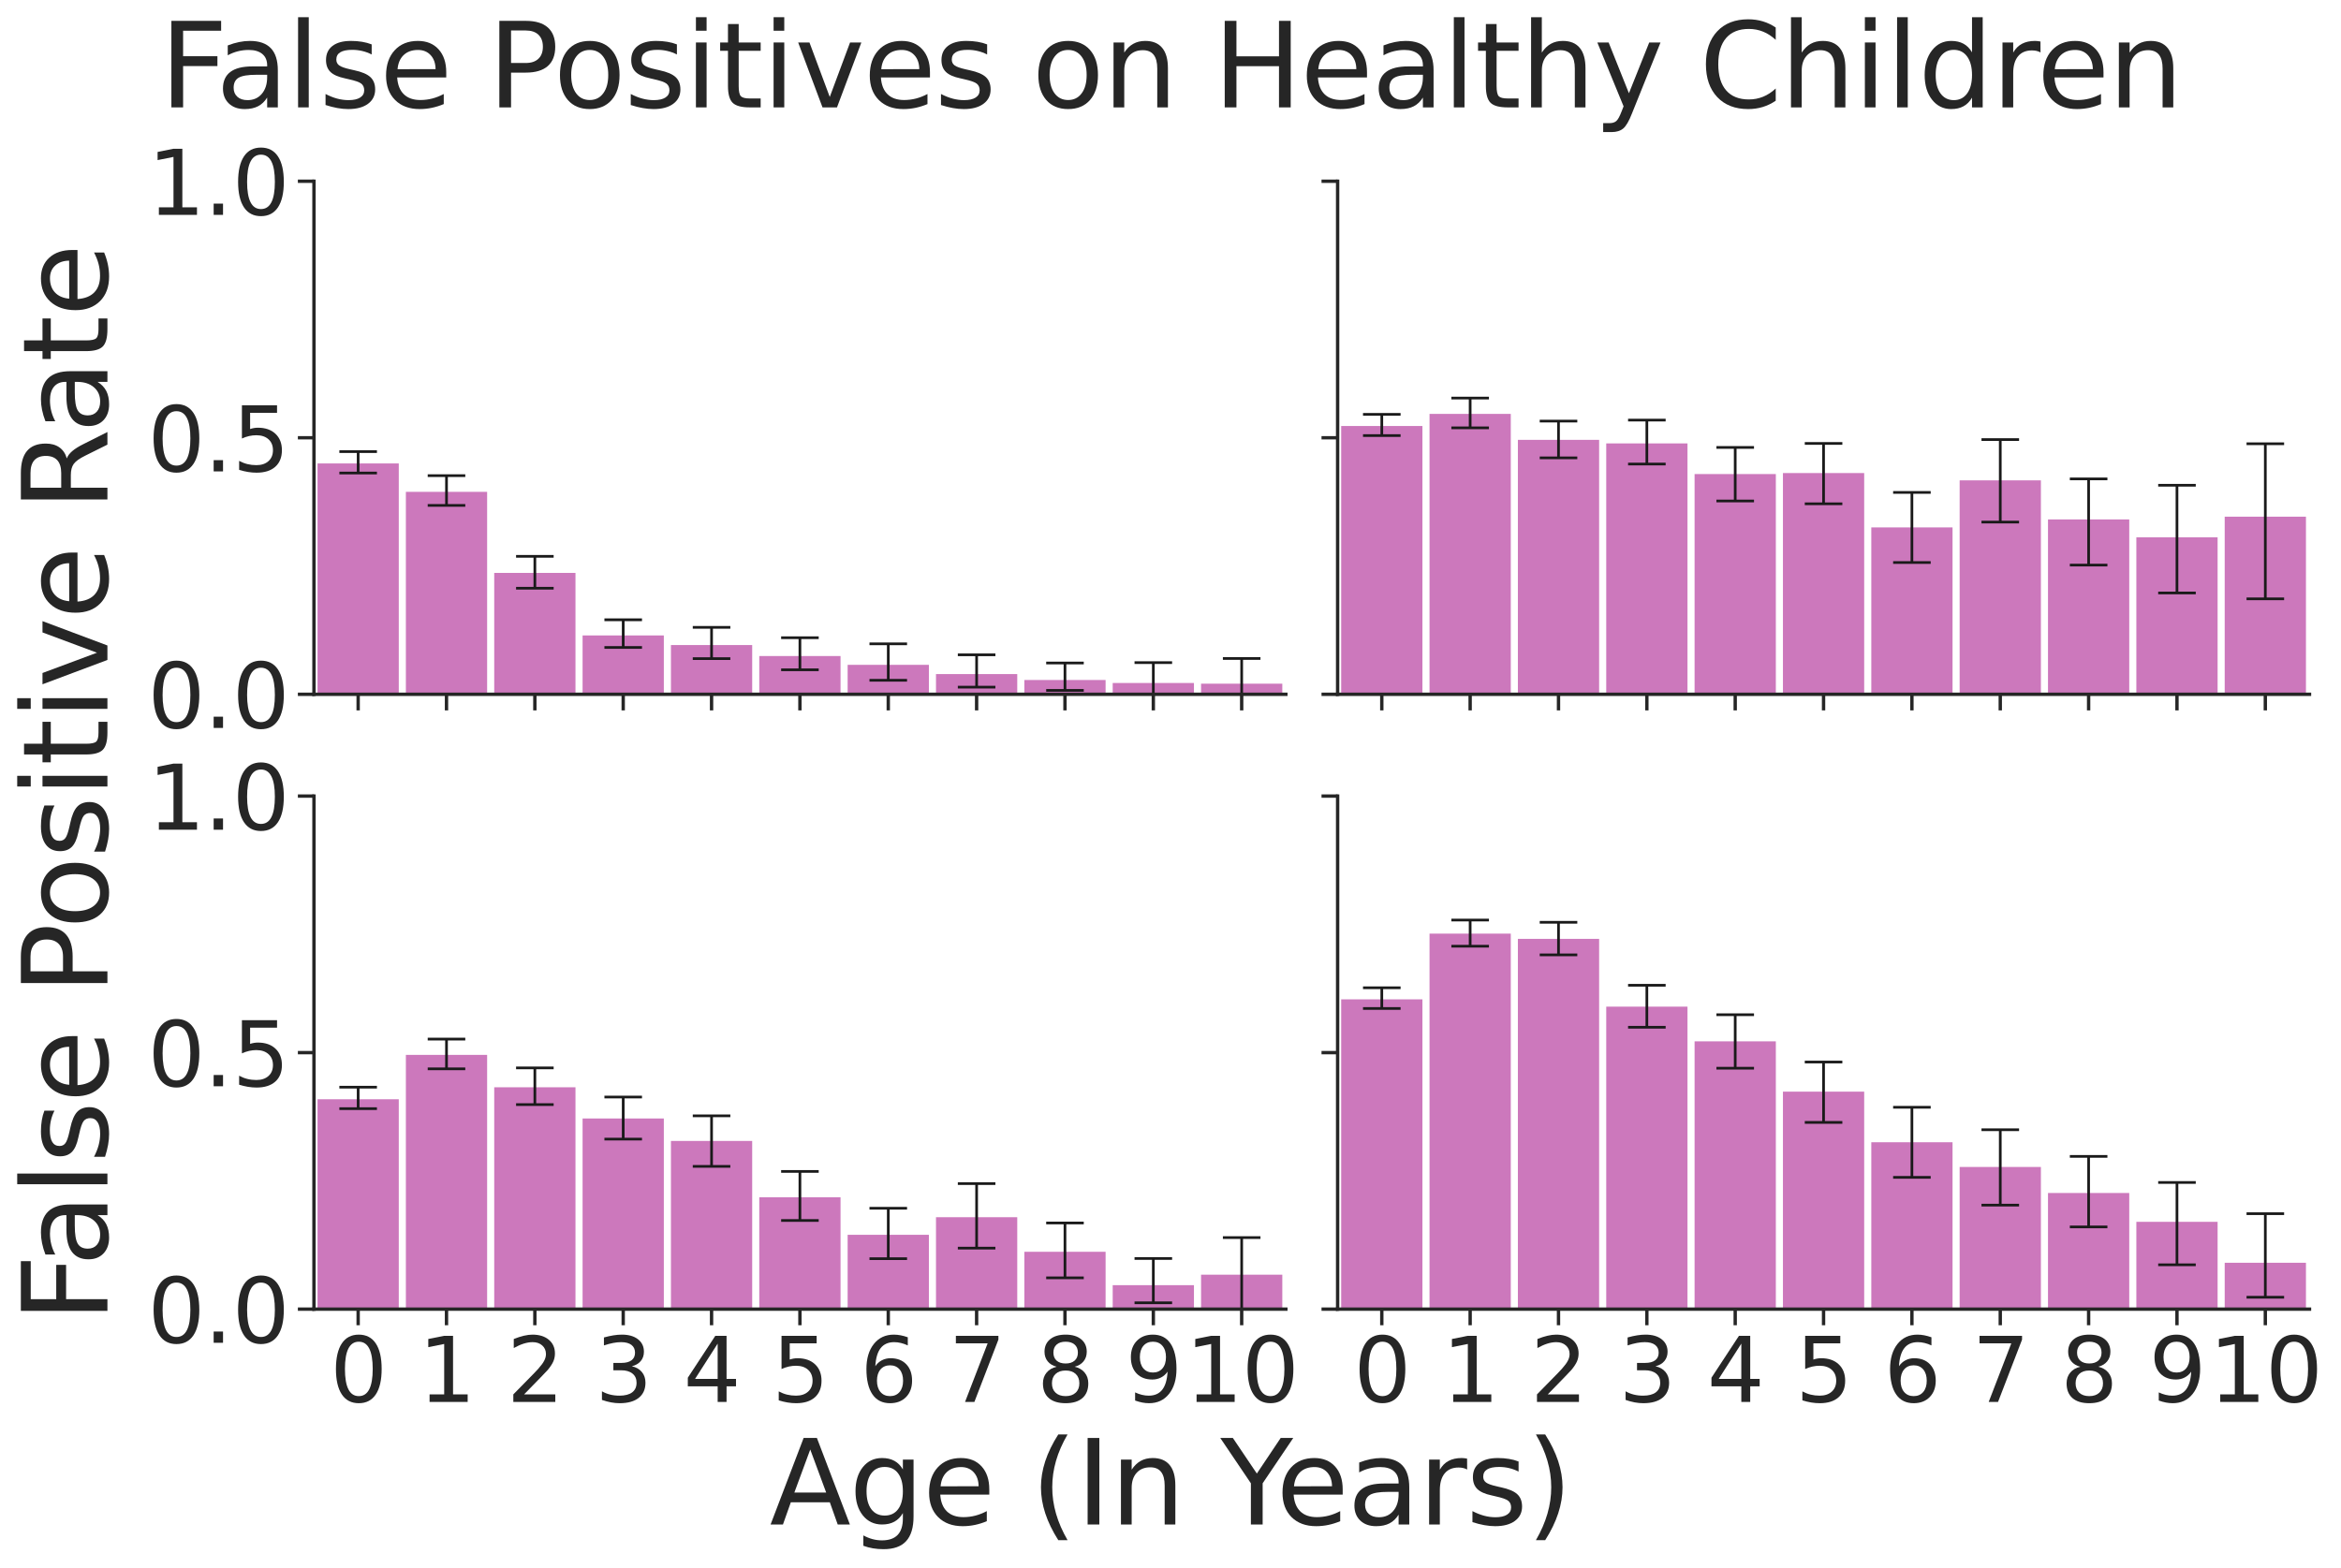 <?xml version="1.0" encoding="utf-8" standalone="no"?>
<!DOCTYPE svg PUBLIC "-//W3C//DTD SVG 1.1//EN"
  "http://www.w3.org/Graphics/SVG/1.1/DTD/svg11.dtd">
<svg xmlns:xlink="http://www.w3.org/1999/xlink" width="872.285pt" height="584.4pt" viewBox="0 0 872.285 584.4" xmlns="http://www.w3.org/2000/svg" version="1.1">
 <defs>
  <style type="text/css">*{stroke-linejoin: round; stroke-linecap: butt}</style>
 </defs>
 <g id="figure_1">
  <g id="patch_1">
   <path d="M 0 584.4 
L 872.285 584.4 
L 872.285 0 
L 0 0 
z
" style="fill: #ffffff"/>
  </g>
  <g id="axes_1">
   <g id="patch_2">
    <path d="M 116.99 258.78 
L 479.125 258.78 
L 479.125 67.547 
L 116.99 67.547 
z
" style="fill: #ffffff"/>
   </g>
   <g id="matplotlib.axis_1">
    <g id="xtick_1">
     <g id="line2d_1">
      <defs>
       <path id="m241baf5678" d="M 0 0 
L 0 6 
" style="stroke: #262626; stroke-width: 1.25"/>
      </defs>
      <g>
       <use xlink:href="#m241baf5678" x="133.451" y="258.78" style="fill: #262626; stroke: #262626; stroke-width: 1.25"/>
      </g>
     </g>
    </g>
    <g id="xtick_2">
     <g id="line2d_2">
      <g>
       <use xlink:href="#m241baf5678" x="166.372" y="258.78" style="fill: #262626; stroke: #262626; stroke-width: 1.25"/>
      </g>
     </g>
    </g>
    <g id="xtick_3">
     <g id="line2d_3">
      <g>
       <use xlink:href="#m241baf5678" x="199.294" y="258.78" style="fill: #262626; stroke: #262626; stroke-width: 1.25"/>
      </g>
     </g>
    </g>
    <g id="xtick_4">
     <g id="line2d_4">
      <g>
       <use xlink:href="#m241baf5678" x="232.215" y="258.78" style="fill: #262626; stroke: #262626; stroke-width: 1.25"/>
      </g>
     </g>
    </g>
    <g id="xtick_5">
     <g id="line2d_5">
      <g>
       <use xlink:href="#m241baf5678" x="265.136" y="258.78" style="fill: #262626; stroke: #262626; stroke-width: 1.25"/>
      </g>
     </g>
    </g>
    <g id="xtick_6">
     <g id="line2d_6">
      <g>
       <use xlink:href="#m241baf5678" x="298.058" y="258.78" style="fill: #262626; stroke: #262626; stroke-width: 1.25"/>
      </g>
     </g>
    </g>
    <g id="xtick_7">
     <g id="line2d_7">
      <g>
       <use xlink:href="#m241baf5678" x="330.979" y="258.78" style="fill: #262626; stroke: #262626; stroke-width: 1.25"/>
      </g>
     </g>
    </g>
    <g id="xtick_8">
     <g id="line2d_8">
      <g>
       <use xlink:href="#m241baf5678" x="363.9" y="258.78" style="fill: #262626; stroke: #262626; stroke-width: 1.25"/>
      </g>
     </g>
    </g>
    <g id="xtick_9">
     <g id="line2d_9">
      <g>
       <use xlink:href="#m241baf5678" x="396.822" y="258.78" style="fill: #262626; stroke: #262626; stroke-width: 1.25"/>
      </g>
     </g>
    </g>
    <g id="xtick_10">
     <g id="line2d_10">
      <g>
       <use xlink:href="#m241baf5678" x="429.743" y="258.78" style="fill: #262626; stroke: #262626; stroke-width: 1.25"/>
      </g>
     </g>
    </g>
    <g id="xtick_11">
     <g id="line2d_11">
      <g>
       <use xlink:href="#m241baf5678" x="462.664" y="258.78" style="fill: #262626; stroke: #262626; stroke-width: 1.25"/>
      </g>
     </g>
    </g>
   </g>
   <g id="matplotlib.axis_2">
    <g id="ytick_1">
     <g id="line2d_12">
      <defs>
       <path id="m78e33694c5" d="M 0 0 
L -6 0 
" style="stroke: #262626; stroke-width: 1.25"/>
      </defs>
      <g>
       <use xlink:href="#m78e33694c5" x="116.99" y="258.78" style="fill: #262626; stroke: #262626; stroke-width: 1.25"/>
      </g>
     </g>
     <g id="text_1">
      <!-- 0.0 -->
      <g style="fill: #262626" transform="translate(55.01 271.318) scale(0.33 -0.33)">
       <defs>
        <path id="DejaVuSans-30" d="M 2034 4250 
Q 1547 4250 1301 3770 
Q 1056 3291 1056 2328 
Q 1056 1369 1301 889 
Q 1547 409 2034 409 
Q 2525 409 2770 889 
Q 3016 1369 3016 2328 
Q 3016 3291 2770 3770 
Q 2525 4250 2034 4250 
z
M 2034 4750 
Q 2819 4750 3233 4129 
Q 3647 3509 3647 2328 
Q 3647 1150 3233 529 
Q 2819 -91 2034 -91 
Q 1250 -91 836 529 
Q 422 1150 422 2328 
Q 422 3509 836 4129 
Q 1250 4750 2034 4750 
z
" transform="scale(0.016)"/>
        <path id="DejaVuSans-2e" d="M 684 794 
L 1344 794 
L 1344 0 
L 684 0 
L 684 794 
z
" transform="scale(0.016)"/>
       </defs>
       <use xlink:href="#DejaVuSans-30"/>
       <use xlink:href="#DejaVuSans-2e" x="63.623"/>
       <use xlink:href="#DejaVuSans-30" x="95.41"/>
      </g>
     </g>
    </g>
    <g id="ytick_2">
     <g id="line2d_13">
      <g>
       <use xlink:href="#m78e33694c5" x="116.99" y="163.164" style="fill: #262626; stroke: #262626; stroke-width: 1.25"/>
      </g>
     </g>
     <g id="text_2">
      <!-- 0.5 -->
      <g style="fill: #262626" transform="translate(55.01 175.701) scale(0.33 -0.33)">
       <defs>
        <path id="DejaVuSans-35" d="M 691 4666 
L 3169 4666 
L 3169 4134 
L 1269 4134 
L 1269 2991 
Q 1406 3038 1543 3061 
Q 1681 3084 1819 3084 
Q 2600 3084 3056 2656 
Q 3513 2228 3513 1497 
Q 3513 744 3044 326 
Q 2575 -91 1722 -91 
Q 1428 -91 1123 -41 
Q 819 9 494 109 
L 494 744 
Q 775 591 1075 516 
Q 1375 441 1709 441 
Q 2250 441 2565 725 
Q 2881 1009 2881 1497 
Q 2881 1984 2565 2268 
Q 2250 2553 1709 2553 
Q 1456 2553 1204 2497 
Q 953 2441 691 2322 
L 691 4666 
z
" transform="scale(0.016)"/>
       </defs>
       <use xlink:href="#DejaVuSans-30"/>
       <use xlink:href="#DejaVuSans-2e" x="63.623"/>
       <use xlink:href="#DejaVuSans-35" x="95.41"/>
      </g>
     </g>
    </g>
    <g id="ytick_3">
     <g id="line2d_14">
      <g>
       <use xlink:href="#m78e33694c5" x="116.99" y="67.547" style="fill: #262626; stroke: #262626; stroke-width: 1.25"/>
      </g>
     </g>
     <g id="text_3">
      <!-- 1.0 -->
      <g style="fill: #262626" transform="translate(55.01 80.085) scale(0.33 -0.33)">
       <defs>
        <path id="DejaVuSans-31" d="M 794 531 
L 1825 531 
L 1825 4091 
L 703 3866 
L 703 4441 
L 1819 4666 
L 2450 4666 
L 2450 531 
L 3481 531 
L 3481 0 
L 794 0 
L 794 531 
z
" transform="scale(0.016)"/>
       </defs>
       <use xlink:href="#DejaVuSans-31"/>
       <use xlink:href="#DejaVuSans-2e" x="63.623"/>
       <use xlink:href="#DejaVuSans-30" x="95.41"/>
      </g>
     </g>
    </g>
   </g>
   <g id="patch_3">
    <path d="M 117.813 258.78 
L 149.089 258.78 
L 149.089 172.228 
L 117.813 172.228 
z
" clip-path="url(#pf505de0f87)" style="fill: #cc78bc; stroke: #ffffff; stroke-linejoin: miter"/>
   </g>
   <g id="patch_4">
    <path d="M 150.735 258.78 
L 182.01 258.78 
L 182.01 182.823 
L 150.735 182.823 
z
" clip-path="url(#pf505de0f87)" style="fill: #cc78bc; stroke: #ffffff; stroke-linejoin: miter"/>
   </g>
   <g id="patch_5">
    <path d="M 447.027 258.78 
L 478.302 258.78 
L 478.302 254.325 
L 447.027 254.325 
z
" clip-path="url(#pf505de0f87)" style="fill: #cc78bc; stroke: #ffffff; stroke-linejoin: miter"/>
   </g>
   <g id="patch_6">
    <path d="M 183.656 258.78 
L 214.931 258.78 
L 214.931 213.037 
L 183.656 213.037 
z
" clip-path="url(#pf505de0f87)" style="fill: #cc78bc; stroke: #ffffff; stroke-linejoin: miter"/>
   </g>
   <g id="patch_7">
    <path d="M 216.577 258.78 
L 247.853 258.78 
L 247.853 236.349 
L 216.577 236.349 
z
" clip-path="url(#pf505de0f87)" style="fill: #cc78bc; stroke: #ffffff; stroke-linejoin: miter"/>
   </g>
   <g id="patch_8">
    <path d="M 249.499 258.78 
L 280.774 258.78 
L 280.774 239.925 
L 249.499 239.925 
z
" clip-path="url(#pf505de0f87)" style="fill: #cc78bc; stroke: #ffffff; stroke-linejoin: miter"/>
   </g>
   <g id="patch_9">
    <path d="M 282.42 258.78 
L 313.695 258.78 
L 313.695 244.017 
L 282.42 244.017 
z
" clip-path="url(#pf505de0f87)" style="fill: #cc78bc; stroke: #ffffff; stroke-linejoin: miter"/>
   </g>
   <g id="patch_10">
    <path d="M 315.341 258.78 
L 346.617 258.78 
L 346.617 247.287 
L 315.341 247.287 
z
" clip-path="url(#pf505de0f87)" style="fill: #cc78bc; stroke: #ffffff; stroke-linejoin: miter"/>
   </g>
   <g id="patch_11">
    <path d="M 348.263 258.78 
L 379.538 258.78 
L 379.538 250.749 
L 348.263 250.749 
z
" clip-path="url(#pf505de0f87)" style="fill: #cc78bc; stroke: #ffffff; stroke-linejoin: miter"/>
   </g>
   <g id="patch_12">
    <path d="M 381.184 258.78 
L 412.459 258.78 
L 412.459 252.948 
L 381.184 252.948 
z
" clip-path="url(#pf505de0f87)" style="fill: #cc78bc; stroke: #ffffff; stroke-linejoin: miter"/>
   </g>
   <g id="patch_13">
    <path d="M 414.105 258.78 
L 445.381 258.78 
L 445.381 254.057 
L 414.105 254.057 
z
" clip-path="url(#pf505de0f87)" style="fill: #cc78bc; stroke: #ffffff; stroke-linejoin: miter"/>
   </g>
   <g id="LineCollection_1">
    <path d="M 133.451 176.315 
L 133.451 168.329 
" clip-path="url(#pf505de0f87)" style="fill: none; stroke: #1a1a1a"/>
    <path d="M 166.372 188.37 
L 166.372 177.28 
" clip-path="url(#pf505de0f87)" style="fill: none; stroke: #1a1a1a"/>
    <path d="M 462.664 258.78 
L 462.664 245.439 
" clip-path="url(#pf505de0f87)" style="fill: none; stroke: #1a1a1a"/>
    <path d="M 199.294 219.242 
L 199.294 207.354 
" clip-path="url(#pf505de0f87)" style="fill: none; stroke: #1a1a1a"/>
    <path d="M 232.215 241.331 
L 232.215 231.004 
" clip-path="url(#pf505de0f87)" style="fill: none; stroke: #1a1a1a"/>
    <path d="M 265.136 245.477 
L 265.136 233.837 
" clip-path="url(#pf505de0f87)" style="fill: none; stroke: #1a1a1a"/>
    <path d="M 298.058 249.641 
L 298.058 237.689 
" clip-path="url(#pf505de0f87)" style="fill: none; stroke: #1a1a1a"/>
    <path d="M 330.979 253.556 
L 330.979 239.971 
" clip-path="url(#pf505de0f87)" style="fill: none; stroke: #1a1a1a"/>
    <path d="M 363.9 256.106 
L 363.9 244.07 
" clip-path="url(#pf505de0f87)" style="fill: none; stroke: #1a1a1a"/>
    <path d="M 396.822 257.321 
L 396.822 247.102 
" clip-path="url(#pf505de0f87)" style="fill: none; stroke: #1a1a1a"/>
    <path d="M 429.743 258.78 
L 429.743 246.976 
" clip-path="url(#pf505de0f87)" style="fill: none; stroke: #1a1a1a"/>
   </g>
   <g id="line2d_15">
    <defs>
     <path id="m962062e13c" d="M 7 0 
L -7 -0 
" style="stroke: #1a1a1a"/>
    </defs>
    <g clip-path="url(#pf505de0f87)">
     <use xlink:href="#m962062e13c" x="133.451" y="176.315" style="fill: #1a1a1a; stroke: #1a1a1a"/>
     <use xlink:href="#m962062e13c" x="166.372" y="188.37" style="fill: #1a1a1a; stroke: #1a1a1a"/>
     <use xlink:href="#m962062e13c" x="462.664" y="258.78" style="fill: #1a1a1a; stroke: #1a1a1a"/>
     <use xlink:href="#m962062e13c" x="199.294" y="219.242" style="fill: #1a1a1a; stroke: #1a1a1a"/>
     <use xlink:href="#m962062e13c" x="232.215" y="241.331" style="fill: #1a1a1a; stroke: #1a1a1a"/>
     <use xlink:href="#m962062e13c" x="265.136" y="245.477" style="fill: #1a1a1a; stroke: #1a1a1a"/>
     <use xlink:href="#m962062e13c" x="298.058" y="249.641" style="fill: #1a1a1a; stroke: #1a1a1a"/>
     <use xlink:href="#m962062e13c" x="330.979" y="253.556" style="fill: #1a1a1a; stroke: #1a1a1a"/>
     <use xlink:href="#m962062e13c" x="363.9" y="256.106" style="fill: #1a1a1a; stroke: #1a1a1a"/>
     <use xlink:href="#m962062e13c" x="396.822" y="257.321" style="fill: #1a1a1a; stroke: #1a1a1a"/>
     <use xlink:href="#m962062e13c" x="429.743" y="258.78" style="fill: #1a1a1a; stroke: #1a1a1a"/>
    </g>
   </g>
   <g id="line2d_16">
    <g clip-path="url(#pf505de0f87)">
     <use xlink:href="#m962062e13c" x="133.451" y="168.329" style="fill: #1a1a1a; stroke: #1a1a1a"/>
     <use xlink:href="#m962062e13c" x="166.372" y="177.28" style="fill: #1a1a1a; stroke: #1a1a1a"/>
     <use xlink:href="#m962062e13c" x="462.664" y="245.439" style="fill: #1a1a1a; stroke: #1a1a1a"/>
     <use xlink:href="#m962062e13c" x="199.294" y="207.354" style="fill: #1a1a1a; stroke: #1a1a1a"/>
     <use xlink:href="#m962062e13c" x="232.215" y="231.004" style="fill: #1a1a1a; stroke: #1a1a1a"/>
     <use xlink:href="#m962062e13c" x="265.136" y="233.837" style="fill: #1a1a1a; stroke: #1a1a1a"/>
     <use xlink:href="#m962062e13c" x="298.058" y="237.689" style="fill: #1a1a1a; stroke: #1a1a1a"/>
     <use xlink:href="#m962062e13c" x="330.979" y="239.971" style="fill: #1a1a1a; stroke: #1a1a1a"/>
     <use xlink:href="#m962062e13c" x="363.9" y="244.07" style="fill: #1a1a1a; stroke: #1a1a1a"/>
     <use xlink:href="#m962062e13c" x="396.822" y="247.102" style="fill: #1a1a1a; stroke: #1a1a1a"/>
     <use xlink:href="#m962062e13c" x="429.743" y="246.976" style="fill: #1a1a1a; stroke: #1a1a1a"/>
    </g>
   </g>
   <g id="patch_14">
    <path d="M 116.99 258.78 
L 116.99 67.547 
" style="fill: none; stroke: #262626; stroke-width: 1.25; stroke-linejoin: miter; stroke-linecap: square"/>
   </g>
   <g id="patch_15">
    <path d="M 116.99 258.78 
L 479.125 258.78 
" style="fill: none; stroke: #262626; stroke-width: 1.25; stroke-linejoin: miter; stroke-linecap: square"/>
   </g>
  </g>
  <g id="axes_2">
   <g id="patch_16">
    <path d="M 498.415 258.78 
L 860.55 258.78 
L 860.55 67.547 
L 498.415 67.547 
z
" style="fill: #ffffff"/>
   </g>
   <g id="matplotlib.axis_3">
    <g id="xtick_12">
     <g id="line2d_17">
      <g>
       <use xlink:href="#m241baf5678" x="514.876" y="258.78" style="fill: #262626; stroke: #262626; stroke-width: 1.25"/>
      </g>
     </g>
    </g>
    <g id="xtick_13">
     <g id="line2d_18">
      <g>
       <use xlink:href="#m241baf5678" x="547.797" y="258.78" style="fill: #262626; stroke: #262626; stroke-width: 1.25"/>
      </g>
     </g>
    </g>
    <g id="xtick_14">
     <g id="line2d_19">
      <g>
       <use xlink:href="#m241baf5678" x="580.718" y="258.78" style="fill: #262626; stroke: #262626; stroke-width: 1.25"/>
      </g>
     </g>
    </g>
    <g id="xtick_15">
     <g id="line2d_20">
      <g>
       <use xlink:href="#m241baf5678" x="613.64" y="258.78" style="fill: #262626; stroke: #262626; stroke-width: 1.25"/>
      </g>
     </g>
    </g>
    <g id="xtick_16">
     <g id="line2d_21">
      <g>
       <use xlink:href="#m241baf5678" x="646.561" y="258.78" style="fill: #262626; stroke: #262626; stroke-width: 1.25"/>
      </g>
     </g>
    </g>
    <g id="xtick_17">
     <g id="line2d_22">
      <g>
       <use xlink:href="#m241baf5678" x="679.482" y="258.78" style="fill: #262626; stroke: #262626; stroke-width: 1.25"/>
      </g>
     </g>
    </g>
    <g id="xtick_18">
     <g id="line2d_23">
      <g>
       <use xlink:href="#m241baf5678" x="712.404" y="258.78" style="fill: #262626; stroke: #262626; stroke-width: 1.25"/>
      </g>
     </g>
    </g>
    <g id="xtick_19">
     <g id="line2d_24">
      <g>
       <use xlink:href="#m241baf5678" x="745.325" y="258.78" style="fill: #262626; stroke: #262626; stroke-width: 1.25"/>
      </g>
     </g>
    </g>
    <g id="xtick_20">
     <g id="line2d_25">
      <g>
       <use xlink:href="#m241baf5678" x="778.246" y="258.78" style="fill: #262626; stroke: #262626; stroke-width: 1.25"/>
      </g>
     </g>
    </g>
    <g id="xtick_21">
     <g id="line2d_26">
      <g>
       <use xlink:href="#m241baf5678" x="811.168" y="258.78" style="fill: #262626; stroke: #262626; stroke-width: 1.25"/>
      </g>
     </g>
    </g>
    <g id="xtick_22">
     <g id="line2d_27">
      <g>
       <use xlink:href="#m241baf5678" x="844.089" y="258.78" style="fill: #262626; stroke: #262626; stroke-width: 1.25"/>
      </g>
     </g>
    </g>
   </g>
   <g id="matplotlib.axis_4">
    <g id="ytick_4">
     <g id="line2d_28">
      <g>
       <use xlink:href="#m78e33694c5" x="498.415" y="258.78" style="fill: #262626; stroke: #262626; stroke-width: 1.25"/>
      </g>
     </g>
    </g>
    <g id="ytick_5">
     <g id="line2d_29">
      <g>
       <use xlink:href="#m78e33694c5" x="498.415" y="163.164" style="fill: #262626; stroke: #262626; stroke-width: 1.25"/>
      </g>
     </g>
    </g>
    <g id="ytick_6">
     <g id="line2d_30">
      <g>
       <use xlink:href="#m78e33694c5" x="498.415" y="67.547" style="fill: #262626; stroke: #262626; stroke-width: 1.25"/>
      </g>
     </g>
    </g>
   </g>
   <g id="patch_17">
    <path d="M 499.238 258.78 
L 530.513 258.78 
L 530.513 158.268 
L 499.238 158.268 
z
" clip-path="url(#p63778d0f29)" style="fill: #cc78bc; stroke: #ffffff; stroke-linejoin: miter"/>
   </g>
   <g id="patch_18">
    <path d="M 532.159 258.78 
L 563.435 258.78 
L 563.435 153.755 
L 532.159 153.755 
z
" clip-path="url(#p63778d0f29)" style="fill: #cc78bc; stroke: #ffffff; stroke-linejoin: miter"/>
   </g>
   <g id="patch_19">
    <path d="M 828.451 258.78 
L 859.727 258.78 
L 859.727 192.078 
L 828.451 192.078 
z
" clip-path="url(#p63778d0f29)" style="fill: #cc78bc; stroke: #ffffff; stroke-linejoin: miter"/>
   </g>
   <g id="patch_20">
    <path d="M 565.081 258.78 
L 596.356 258.78 
L 596.356 163.432 
L 565.081 163.432 
z
" clip-path="url(#p63778d0f29)" style="fill: #cc78bc; stroke: #ffffff; stroke-linejoin: miter"/>
   </g>
   <g id="patch_21">
    <path d="M 598.002 258.78 
L 629.277 258.78 
L 629.277 164.77 
L 598.002 164.77 
z
" clip-path="url(#p63778d0f29)" style="fill: #cc78bc; stroke: #ffffff; stroke-linejoin: miter"/>
   </g>
   <g id="patch_22">
    <path d="M 630.923 258.78 
L 662.199 258.78 
L 662.199 176.187 
L 630.923 176.187 
z
" clip-path="url(#p63778d0f29)" style="fill: #cc78bc; stroke: #ffffff; stroke-linejoin: miter"/>
   </g>
   <g id="patch_23">
    <path d="M 663.845 258.78 
L 695.12 258.78 
L 695.12 175.824 
L 663.845 175.824 
z
" clip-path="url(#p63778d0f29)" style="fill: #cc78bc; stroke: #ffffff; stroke-linejoin: miter"/>
   </g>
   <g id="patch_24">
    <path d="M 696.766 258.78 
L 728.041 258.78 
L 728.041 196.075 
L 696.766 196.075 
z
" clip-path="url(#p63778d0f29)" style="fill: #cc78bc; stroke: #ffffff; stroke-linejoin: miter"/>
   </g>
   <g id="patch_25">
    <path d="M 729.687 258.78 
L 760.963 258.78 
L 760.963 178.539 
L 729.687 178.539 
z
" clip-path="url(#p63778d0f29)" style="fill: #cc78bc; stroke: #ffffff; stroke-linejoin: miter"/>
   </g>
   <g id="patch_26">
    <path d="M 762.609 258.78 
L 793.884 258.78 
L 793.884 193.092 
L 762.609 193.092 
z
" clip-path="url(#p63778d0f29)" style="fill: #cc78bc; stroke: #ffffff; stroke-linejoin: miter"/>
   </g>
   <g id="patch_27">
    <path d="M 795.53 258.78 
L 826.805 258.78 
L 826.805 199.766 
L 795.53 199.766 
z
" clip-path="url(#p63778d0f29)" style="fill: #cc78bc; stroke: #ffffff; stroke-linejoin: miter"/>
   </g>
   <g id="LineCollection_2">
    <path d="M 514.876 162.339 
L 514.876 154.44 
" clip-path="url(#p63778d0f29)" style="fill: none; stroke: #1a1a1a"/>
    <path d="M 547.797 159.467 
L 547.797 148.376 
" clip-path="url(#p63778d0f29)" style="fill: none; stroke: #1a1a1a"/>
    <path d="M 844.089 223.202 
L 844.089 165.388 
" clip-path="url(#p63778d0f29)" style="fill: none; stroke: #1a1a1a"/>
    <path d="M 580.718 170.658 
L 580.718 156.962 
" clip-path="url(#p63778d0f29)" style="fill: none; stroke: #1a1a1a"/>
    <path d="M 613.64 172.957 
L 613.64 156.576 
" clip-path="url(#p63778d0f29)" style="fill: none; stroke: #1a1a1a"/>
    <path d="M 646.561 186.722 
L 646.561 166.767 
" clip-path="url(#p63778d0f29)" style="fill: none; stroke: #1a1a1a"/>
    <path d="M 679.482 187.771 
L 679.482 165.273 
" clip-path="url(#p63778d0f29)" style="fill: none; stroke: #1a1a1a"/>
    <path d="M 712.404 209.666 
L 712.404 183.541 
" clip-path="url(#p63778d0f29)" style="fill: none; stroke: #1a1a1a"/>
    <path d="M 745.325 194.59 
L 745.325 163.833 
" clip-path="url(#p63778d0f29)" style="fill: none; stroke: #1a1a1a"/>
    <path d="M 778.246 210.607 
L 778.246 178.492 
" clip-path="url(#p63778d0f29)" style="fill: none; stroke: #1a1a1a"/>
    <path d="M 811.168 221.006 
L 811.168 180.871 
" clip-path="url(#p63778d0f29)" style="fill: none; stroke: #1a1a1a"/>
   </g>
   <g id="line2d_31">
    <g clip-path="url(#p63778d0f29)">
     <use xlink:href="#m962062e13c" x="514.876" y="162.339" style="fill: #1a1a1a; stroke: #1a1a1a"/>
     <use xlink:href="#m962062e13c" x="547.797" y="159.467" style="fill: #1a1a1a; stroke: #1a1a1a"/>
     <use xlink:href="#m962062e13c" x="844.089" y="223.202" style="fill: #1a1a1a; stroke: #1a1a1a"/>
     <use xlink:href="#m962062e13c" x="580.718" y="170.658" style="fill: #1a1a1a; stroke: #1a1a1a"/>
     <use xlink:href="#m962062e13c" x="613.64" y="172.957" style="fill: #1a1a1a; stroke: #1a1a1a"/>
     <use xlink:href="#m962062e13c" x="646.561" y="186.722" style="fill: #1a1a1a; stroke: #1a1a1a"/>
     <use xlink:href="#m962062e13c" x="679.482" y="187.771" style="fill: #1a1a1a; stroke: #1a1a1a"/>
     <use xlink:href="#m962062e13c" x="712.404" y="209.666" style="fill: #1a1a1a; stroke: #1a1a1a"/>
     <use xlink:href="#m962062e13c" x="745.325" y="194.59" style="fill: #1a1a1a; stroke: #1a1a1a"/>
     <use xlink:href="#m962062e13c" x="778.246" y="210.607" style="fill: #1a1a1a; stroke: #1a1a1a"/>
     <use xlink:href="#m962062e13c" x="811.168" y="221.006" style="fill: #1a1a1a; stroke: #1a1a1a"/>
    </g>
   </g>
   <g id="line2d_32">
    <g clip-path="url(#p63778d0f29)">
     <use xlink:href="#m962062e13c" x="514.876" y="154.44" style="fill: #1a1a1a; stroke: #1a1a1a"/>
     <use xlink:href="#m962062e13c" x="547.797" y="148.376" style="fill: #1a1a1a; stroke: #1a1a1a"/>
     <use xlink:href="#m962062e13c" x="844.089" y="165.388" style="fill: #1a1a1a; stroke: #1a1a1a"/>
     <use xlink:href="#m962062e13c" x="580.718" y="156.962" style="fill: #1a1a1a; stroke: #1a1a1a"/>
     <use xlink:href="#m962062e13c" x="613.64" y="156.576" style="fill: #1a1a1a; stroke: #1a1a1a"/>
     <use xlink:href="#m962062e13c" x="646.561" y="166.767" style="fill: #1a1a1a; stroke: #1a1a1a"/>
     <use xlink:href="#m962062e13c" x="679.482" y="165.273" style="fill: #1a1a1a; stroke: #1a1a1a"/>
     <use xlink:href="#m962062e13c" x="712.404" y="183.541" style="fill: #1a1a1a; stroke: #1a1a1a"/>
     <use xlink:href="#m962062e13c" x="745.325" y="163.833" style="fill: #1a1a1a; stroke: #1a1a1a"/>
     <use xlink:href="#m962062e13c" x="778.246" y="178.492" style="fill: #1a1a1a; stroke: #1a1a1a"/>
     <use xlink:href="#m962062e13c" x="811.168" y="180.871" style="fill: #1a1a1a; stroke: #1a1a1a"/>
    </g>
   </g>
   <g id="patch_28">
    <path d="M 498.415 258.78 
L 498.415 67.547 
" style="fill: none; stroke: #262626; stroke-width: 1.25; stroke-linejoin: miter; stroke-linecap: square"/>
   </g>
   <g id="patch_29">
    <path d="M 498.415 258.78 
L 860.55 258.78 
" style="fill: none; stroke: #262626; stroke-width: 1.25; stroke-linejoin: miter; stroke-linecap: square"/>
   </g>
  </g>
  <g id="axes_3">
   <g id="patch_30">
    <path d="M 116.99 487.952 
L 479.125 487.952 
L 479.125 296.719 
L 116.99 296.719 
z
" style="fill: #ffffff"/>
   </g>
   <g id="matplotlib.axis_5">
    <g id="xtick_23">
     <g id="line2d_33">
      <g>
       <use xlink:href="#m241baf5678" x="133.451" y="487.952" style="fill: #262626; stroke: #262626; stroke-width: 1.25"/>
      </g>
     </g>
     <g id="text_4">
      <!-- 0 -->
      <g style="fill: #262626" transform="translate(122.953 522.527) scale(0.33 -0.33)">
       <use xlink:href="#DejaVuSans-30"/>
      </g>
     </g>
    </g>
    <g id="xtick_24">
     <g id="line2d_34">
      <g>
       <use xlink:href="#m241baf5678" x="166.372" y="487.952" style="fill: #262626; stroke: #262626; stroke-width: 1.25"/>
      </g>
     </g>
     <g id="text_5">
      <!-- 1 -->
      <g style="fill: #262626" transform="translate(155.874 522.527) scale(0.33 -0.33)">
       <use xlink:href="#DejaVuSans-31"/>
      </g>
     </g>
    </g>
    <g id="xtick_25">
     <g id="line2d_35">
      <g>
       <use xlink:href="#m241baf5678" x="199.294" y="487.952" style="fill: #262626; stroke: #262626; stroke-width: 1.25"/>
      </g>
     </g>
     <g id="text_6">
      <!-- 2 -->
      <g style="fill: #262626" transform="translate(188.796 522.527) scale(0.33 -0.33)">
       <defs>
        <path id="DejaVuSans-32" d="M 1228 531 
L 3431 531 
L 3431 0 
L 469 0 
L 469 531 
Q 828 903 1448 1529 
Q 2069 2156 2228 2338 
Q 2531 2678 2651 2914 
Q 2772 3150 2772 3378 
Q 2772 3750 2511 3984 
Q 2250 4219 1831 4219 
Q 1534 4219 1204 4116 
Q 875 4013 500 3803 
L 500 4441 
Q 881 4594 1212 4672 
Q 1544 4750 1819 4750 
Q 2544 4750 2975 4387 
Q 3406 4025 3406 3419 
Q 3406 3131 3298 2873 
Q 3191 2616 2906 2266 
Q 2828 2175 2409 1742 
Q 1991 1309 1228 531 
z
" transform="scale(0.016)"/>
       </defs>
       <use xlink:href="#DejaVuSans-32"/>
      </g>
     </g>
    </g>
    <g id="xtick_26">
     <g id="line2d_36">
      <g>
       <use xlink:href="#m241baf5678" x="232.215" y="487.952" style="fill: #262626; stroke: #262626; stroke-width: 1.25"/>
      </g>
     </g>
     <g id="text_7">
      <!-- 3 -->
      <g style="fill: #262626" transform="translate(221.717 522.527) scale(0.33 -0.33)">
       <defs>
        <path id="DejaVuSans-33" d="M 2597 2516 
Q 3050 2419 3304 2112 
Q 3559 1806 3559 1356 
Q 3559 666 3084 287 
Q 2609 -91 1734 -91 
Q 1441 -91 1130 -33 
Q 819 25 488 141 
L 488 750 
Q 750 597 1062 519 
Q 1375 441 1716 441 
Q 2309 441 2620 675 
Q 2931 909 2931 1356 
Q 2931 1769 2642 2001 
Q 2353 2234 1838 2234 
L 1294 2234 
L 1294 2753 
L 1863 2753 
Q 2328 2753 2575 2939 
Q 2822 3125 2822 3475 
Q 2822 3834 2567 4026 
Q 2313 4219 1838 4219 
Q 1578 4219 1281 4162 
Q 984 4106 628 3988 
L 628 4550 
Q 988 4650 1302 4700 
Q 1616 4750 1894 4750 
Q 2613 4750 3031 4423 
Q 3450 4097 3450 3541 
Q 3450 3153 3228 2886 
Q 3006 2619 2597 2516 
z
" transform="scale(0.016)"/>
       </defs>
       <use xlink:href="#DejaVuSans-33"/>
      </g>
     </g>
    </g>
    <g id="xtick_27">
     <g id="line2d_37">
      <g>
       <use xlink:href="#m241baf5678" x="265.136" y="487.952" style="fill: #262626; stroke: #262626; stroke-width: 1.25"/>
      </g>
     </g>
     <g id="text_8">
      <!-- 4 -->
      <g style="fill: #262626" transform="translate(254.638 522.527) scale(0.33 -0.33)">
       <defs>
        <path id="DejaVuSans-34" d="M 2419 4116 
L 825 1625 
L 2419 1625 
L 2419 4116 
z
M 2253 4666 
L 3047 4666 
L 3047 1625 
L 3713 1625 
L 3713 1100 
L 3047 1100 
L 3047 0 
L 2419 0 
L 2419 1100 
L 313 1100 
L 313 1709 
L 2253 4666 
z
" transform="scale(0.016)"/>
       </defs>
       <use xlink:href="#DejaVuSans-34"/>
      </g>
     </g>
    </g>
    <g id="xtick_28">
     <g id="line2d_38">
      <g>
       <use xlink:href="#m241baf5678" x="298.058" y="487.952" style="fill: #262626; stroke: #262626; stroke-width: 1.25"/>
      </g>
     </g>
     <g id="text_9">
      <!-- 5 -->
      <g style="fill: #262626" transform="translate(287.56 522.527) scale(0.33 -0.33)">
       <use xlink:href="#DejaVuSans-35"/>
      </g>
     </g>
    </g>
    <g id="xtick_29">
     <g id="line2d_39">
      <g>
       <use xlink:href="#m241baf5678" x="330.979" y="487.952" style="fill: #262626; stroke: #262626; stroke-width: 1.25"/>
      </g>
     </g>
     <g id="text_10">
      <!-- 6 -->
      <g style="fill: #262626" transform="translate(320.481 522.527) scale(0.33 -0.33)">
       <defs>
        <path id="DejaVuSans-36" d="M 2113 2584 
Q 1688 2584 1439 2293 
Q 1191 2003 1191 1497 
Q 1191 994 1439 701 
Q 1688 409 2113 409 
Q 2538 409 2786 701 
Q 3034 994 3034 1497 
Q 3034 2003 2786 2293 
Q 2538 2584 2113 2584 
z
M 3366 4563 
L 3366 3988 
Q 3128 4100 2886 4159 
Q 2644 4219 2406 4219 
Q 1781 4219 1451 3797 
Q 1122 3375 1075 2522 
Q 1259 2794 1537 2939 
Q 1816 3084 2150 3084 
Q 2853 3084 3261 2657 
Q 3669 2231 3669 1497 
Q 3669 778 3244 343 
Q 2819 -91 2113 -91 
Q 1303 -91 875 529 
Q 447 1150 447 2328 
Q 447 3434 972 4092 
Q 1497 4750 2381 4750 
Q 2619 4750 2861 4703 
Q 3103 4656 3366 4563 
z
" transform="scale(0.016)"/>
       </defs>
       <use xlink:href="#DejaVuSans-36"/>
      </g>
     </g>
    </g>
    <g id="xtick_30">
     <g id="line2d_40">
      <g>
       <use xlink:href="#m241baf5678" x="363.9" y="487.952" style="fill: #262626; stroke: #262626; stroke-width: 1.25"/>
      </g>
     </g>
     <g id="text_11">
      <!-- 7 -->
      <g style="fill: #262626" transform="translate(353.402 522.527) scale(0.33 -0.33)">
       <defs>
        <path id="DejaVuSans-37" d="M 525 4666 
L 3525 4666 
L 3525 4397 
L 1831 0 
L 1172 0 
L 2766 4134 
L 525 4134 
L 525 4666 
z
" transform="scale(0.016)"/>
       </defs>
       <use xlink:href="#DejaVuSans-37"/>
      </g>
     </g>
    </g>
    <g id="xtick_31">
     <g id="line2d_41">
      <g>
       <use xlink:href="#m241baf5678" x="396.822" y="487.952" style="fill: #262626; stroke: #262626; stroke-width: 1.25"/>
      </g>
     </g>
     <g id="text_12">
      <!-- 8 -->
      <g style="fill: #262626" transform="translate(386.324 522.527) scale(0.33 -0.33)">
       <defs>
        <path id="DejaVuSans-38" d="M 2034 2216 
Q 1584 2216 1326 1975 
Q 1069 1734 1069 1313 
Q 1069 891 1326 650 
Q 1584 409 2034 409 
Q 2484 409 2743 651 
Q 3003 894 3003 1313 
Q 3003 1734 2745 1975 
Q 2488 2216 2034 2216 
z
M 1403 2484 
Q 997 2584 770 2862 
Q 544 3141 544 3541 
Q 544 4100 942 4425 
Q 1341 4750 2034 4750 
Q 2731 4750 3128 4425 
Q 3525 4100 3525 3541 
Q 3525 3141 3298 2862 
Q 3072 2584 2669 2484 
Q 3125 2378 3379 2068 
Q 3634 1759 3634 1313 
Q 3634 634 3220 271 
Q 2806 -91 2034 -91 
Q 1263 -91 848 271 
Q 434 634 434 1313 
Q 434 1759 690 2068 
Q 947 2378 1403 2484 
z
M 1172 3481 
Q 1172 3119 1398 2916 
Q 1625 2713 2034 2713 
Q 2441 2713 2670 2916 
Q 2900 3119 2900 3481 
Q 2900 3844 2670 4047 
Q 2441 4250 2034 4250 
Q 1625 4250 1398 4047 
Q 1172 3844 1172 3481 
z
" transform="scale(0.016)"/>
       </defs>
       <use xlink:href="#DejaVuSans-38"/>
      </g>
     </g>
    </g>
    <g id="xtick_32">
     <g id="line2d_42">
      <g>
       <use xlink:href="#m241baf5678" x="429.743" y="487.952" style="fill: #262626; stroke: #262626; stroke-width: 1.25"/>
      </g>
     </g>
     <g id="text_13">
      <!-- 9 -->
      <g style="fill: #262626" transform="translate(419.245 522.527) scale(0.33 -0.33)">
       <defs>
        <path id="DejaVuSans-39" d="M 703 97 
L 703 672 
Q 941 559 1184 500 
Q 1428 441 1663 441 
Q 2288 441 2617 861 
Q 2947 1281 2994 2138 
Q 2813 1869 2534 1725 
Q 2256 1581 1919 1581 
Q 1219 1581 811 2004 
Q 403 2428 403 3163 
Q 403 3881 828 4315 
Q 1253 4750 1959 4750 
Q 2769 4750 3195 4129 
Q 3622 3509 3622 2328 
Q 3622 1225 3098 567 
Q 2575 -91 1691 -91 
Q 1453 -91 1209 -44 
Q 966 3 703 97 
z
M 1959 2075 
Q 2384 2075 2632 2365 
Q 2881 2656 2881 3163 
Q 2881 3666 2632 3958 
Q 2384 4250 1959 4250 
Q 1534 4250 1286 3958 
Q 1038 3666 1038 3163 
Q 1038 2656 1286 2365 
Q 1534 2075 1959 2075 
z
" transform="scale(0.016)"/>
       </defs>
       <use xlink:href="#DejaVuSans-39"/>
      </g>
     </g>
    </g>
    <g id="xtick_33">
     <g id="line2d_43">
      <g>
       <use xlink:href="#m241baf5678" x="462.664" y="487.952" style="fill: #262626; stroke: #262626; stroke-width: 1.25"/>
      </g>
     </g>
     <g id="text_14">
      <!-- 10 -->
      <g style="fill: #262626" transform="translate(441.668 522.527) scale(0.33 -0.33)">
       <use xlink:href="#DejaVuSans-31"/>
       <use xlink:href="#DejaVuSans-30" x="63.623"/>
      </g>
     </g>
    </g>
   </g>
   <g id="matplotlib.axis_6">
    <g id="ytick_7">
     <g id="line2d_44">
      <g>
       <use xlink:href="#m78e33694c5" x="116.99" y="487.952" style="fill: #262626; stroke: #262626; stroke-width: 1.25"/>
      </g>
     </g>
     <g id="text_15">
      <!-- 0.0 -->
      <g style="fill: #262626" transform="translate(55.01 500.489) scale(0.33 -0.33)">
       <use xlink:href="#DejaVuSans-30"/>
       <use xlink:href="#DejaVuSans-2e" x="63.623"/>
       <use xlink:href="#DejaVuSans-30" x="95.41"/>
      </g>
     </g>
    </g>
    <g id="ytick_8">
     <g id="line2d_45">
      <g>
       <use xlink:href="#m78e33694c5" x="116.99" y="392.335" style="fill: #262626; stroke: #262626; stroke-width: 1.25"/>
      </g>
     </g>
     <g id="text_16">
      <!-- 0.5 -->
      <g style="fill: #262626" transform="translate(55.01 404.873) scale(0.33 -0.33)">
       <use xlink:href="#DejaVuSans-30"/>
       <use xlink:href="#DejaVuSans-2e" x="63.623"/>
       <use xlink:href="#DejaVuSans-35" x="95.41"/>
      </g>
     </g>
    </g>
    <g id="ytick_9">
     <g id="line2d_46">
      <g>
       <use xlink:href="#m78e33694c5" x="116.99" y="296.719" style="fill: #262626; stroke: #262626; stroke-width: 1.25"/>
      </g>
     </g>
     <g id="text_17">
      <!-- 1.0 -->
      <g style="fill: #262626" transform="translate(55.01 309.256) scale(0.33 -0.33)">
       <use xlink:href="#DejaVuSans-31"/>
       <use xlink:href="#DejaVuSans-2e" x="63.623"/>
       <use xlink:href="#DejaVuSans-30" x="95.41"/>
      </g>
     </g>
    </g>
   </g>
   <g id="patch_31">
    <path d="M 117.813 487.952 
L 149.089 487.952 
L 149.089 409.221 
L 117.813 409.221 
z
" clip-path="url(#p74fa90da36)" style="fill: #cc78bc; stroke: #ffffff; stroke-linejoin: miter"/>
   </g>
   <g id="patch_32">
    <path d="M 150.735 487.952 
L 182.01 487.952 
L 182.01 392.679 
L 150.735 392.679 
z
" clip-path="url(#p74fa90da36)" style="fill: #cc78bc; stroke: #ffffff; stroke-linejoin: miter"/>
   </g>
   <g id="patch_33">
    <path d="M 447.027 487.952 
L 478.302 487.952 
L 478.302 474.604 
L 447.027 474.604 
z
" clip-path="url(#p74fa90da36)" style="fill: #cc78bc; stroke: #ffffff; stroke-linejoin: miter"/>
   </g>
   <g id="patch_34">
    <path d="M 183.656 487.952 
L 214.931 487.952 
L 214.931 404.746 
L 183.656 404.746 
z
" clip-path="url(#p74fa90da36)" style="fill: #cc78bc; stroke: #ffffff; stroke-linejoin: miter"/>
   </g>
   <g id="patch_35">
    <path d="M 216.577 487.952 
L 247.853 487.952 
L 247.853 416.373 
L 216.577 416.373 
z
" clip-path="url(#p74fa90da36)" style="fill: #cc78bc; stroke: #ffffff; stroke-linejoin: miter"/>
   </g>
   <g id="patch_36">
    <path d="M 249.499 487.952 
L 280.774 487.952 
L 280.774 424.768 
L 249.499 424.768 
z
" clip-path="url(#p74fa90da36)" style="fill: #cc78bc; stroke: #ffffff; stroke-linejoin: miter"/>
   </g>
   <g id="patch_37">
    <path d="M 282.42 487.952 
L 313.695 487.952 
L 313.695 445.766 
L 282.42 445.766 
z
" clip-path="url(#p74fa90da36)" style="fill: #cc78bc; stroke: #ffffff; stroke-linejoin: miter"/>
   </g>
   <g id="patch_38">
    <path d="M 315.341 487.952 
L 346.617 487.952 
L 346.617 459.745 
L 315.341 459.745 
z
" clip-path="url(#p74fa90da36)" style="fill: #cc78bc; stroke: #ffffff; stroke-linejoin: miter"/>
   </g>
   <g id="patch_39">
    <path d="M 348.263 487.952 
L 379.538 487.952 
L 379.538 453.186 
L 348.263 453.186 
z
" clip-path="url(#p74fa90da36)" style="fill: #cc78bc; stroke: #ffffff; stroke-linejoin: miter"/>
   </g>
   <g id="patch_40">
    <path d="M 381.184 487.952 
L 412.459 487.952 
L 412.459 466.056 
L 381.184 466.056 
z
" clip-path="url(#p74fa90da36)" style="fill: #cc78bc; stroke: #ffffff; stroke-linejoin: miter"/>
   </g>
   <g id="patch_41">
    <path d="M 414.105 487.952 
L 445.381 487.952 
L 445.381 478.505 
L 414.105 478.505 
z
" clip-path="url(#p74fa90da36)" style="fill: #cc78bc; stroke: #ffffff; stroke-linejoin: miter"/>
   </g>
   <g id="LineCollection_3">
    <path d="M 133.451 413.212 
L 133.451 405.226 
" clip-path="url(#p74fa90da36)" style="fill: none; stroke: #1a1a1a"/>
    <path d="M 166.372 398.385 
L 166.372 387.294 
" clip-path="url(#p74fa90da36)" style="fill: none; stroke: #1a1a1a"/>
    <path d="M 462.664 487.952 
L 462.664 461.268 
" clip-path="url(#p74fa90da36)" style="fill: none; stroke: #1a1a1a"/>
    <path d="M 199.294 411.717 
L 199.294 398.021 
" clip-path="url(#p74fa90da36)" style="fill: none; stroke: #1a1a1a"/>
    <path d="M 232.215 424.564 
L 232.215 408.894 
" clip-path="url(#p74fa90da36)" style="fill: none; stroke: #1a1a1a"/>
    <path d="M 265.136 434.739 
L 265.136 415.893 
" clip-path="url(#p74fa90da36)" style="fill: none; stroke: #1a1a1a"/>
    <path d="M 298.058 454.908 
L 298.058 436.628 
" clip-path="url(#p74fa90da36)" style="fill: none; stroke: #1a1a1a"/>
    <path d="M 330.979 469.142 
L 330.979 450.332 
" clip-path="url(#p74fa90da36)" style="fill: none; stroke: #1a1a1a"/>
    <path d="M 363.9 465.218 
L 363.9 441.146 
" clip-path="url(#p74fa90da36)" style="fill: none; stroke: #1a1a1a"/>
    <path d="M 396.822 476.273 
L 396.822 455.836 
" clip-path="url(#p74fa90da36)" style="fill: none; stroke: #1a1a1a"/>
    <path d="M 429.743 485.591 
L 429.743 469.065 
" clip-path="url(#p74fa90da36)" style="fill: none; stroke: #1a1a1a"/>
   </g>
   <g id="line2d_47">
    <g clip-path="url(#p74fa90da36)">
     <use xlink:href="#m962062e13c" x="133.451" y="413.212" style="fill: #1a1a1a; stroke: #1a1a1a"/>
     <use xlink:href="#m962062e13c" x="166.372" y="398.385" style="fill: #1a1a1a; stroke: #1a1a1a"/>
     <use xlink:href="#m962062e13c" x="462.664" y="487.952" style="fill: #1a1a1a; stroke: #1a1a1a"/>
     <use xlink:href="#m962062e13c" x="199.294" y="411.717" style="fill: #1a1a1a; stroke: #1a1a1a"/>
     <use xlink:href="#m962062e13c" x="232.215" y="424.564" style="fill: #1a1a1a; stroke: #1a1a1a"/>
     <use xlink:href="#m962062e13c" x="265.136" y="434.739" style="fill: #1a1a1a; stroke: #1a1a1a"/>
     <use xlink:href="#m962062e13c" x="298.058" y="454.908" style="fill: #1a1a1a; stroke: #1a1a1a"/>
     <use xlink:href="#m962062e13c" x="330.979" y="469.142" style="fill: #1a1a1a; stroke: #1a1a1a"/>
     <use xlink:href="#m962062e13c" x="363.9" y="465.218" style="fill: #1a1a1a; stroke: #1a1a1a"/>
     <use xlink:href="#m962062e13c" x="396.822" y="476.273" style="fill: #1a1a1a; stroke: #1a1a1a"/>
     <use xlink:href="#m962062e13c" x="429.743" y="485.591" style="fill: #1a1a1a; stroke: #1a1a1a"/>
    </g>
   </g>
   <g id="line2d_48">
    <g clip-path="url(#p74fa90da36)">
     <use xlink:href="#m962062e13c" x="133.451" y="405.226" style="fill: #1a1a1a; stroke: #1a1a1a"/>
     <use xlink:href="#m962062e13c" x="166.372" y="387.294" style="fill: #1a1a1a; stroke: #1a1a1a"/>
     <use xlink:href="#m962062e13c" x="462.664" y="461.268" style="fill: #1a1a1a; stroke: #1a1a1a"/>
     <use xlink:href="#m962062e13c" x="199.294" y="398.021" style="fill: #1a1a1a; stroke: #1a1a1a"/>
     <use xlink:href="#m962062e13c" x="232.215" y="408.894" style="fill: #1a1a1a; stroke: #1a1a1a"/>
     <use xlink:href="#m962062e13c" x="265.136" y="415.893" style="fill: #1a1a1a; stroke: #1a1a1a"/>
     <use xlink:href="#m962062e13c" x="298.058" y="436.628" style="fill: #1a1a1a; stroke: #1a1a1a"/>
     <use xlink:href="#m962062e13c" x="330.979" y="450.332" style="fill: #1a1a1a; stroke: #1a1a1a"/>
     <use xlink:href="#m962062e13c" x="363.9" y="441.146" style="fill: #1a1a1a; stroke: #1a1a1a"/>
     <use xlink:href="#m962062e13c" x="396.822" y="455.836" style="fill: #1a1a1a; stroke: #1a1a1a"/>
     <use xlink:href="#m962062e13c" x="429.743" y="469.065" style="fill: #1a1a1a; stroke: #1a1a1a"/>
    </g>
   </g>
   <g id="patch_42">
    <path d="M 116.99 487.952 
L 116.99 296.719 
" style="fill: none; stroke: #262626; stroke-width: 1.25; stroke-linejoin: miter; stroke-linecap: square"/>
   </g>
   <g id="patch_43">
    <path d="M 116.99 487.952 
L 479.125 487.952 
" style="fill: none; stroke: #262626; stroke-width: 1.25; stroke-linejoin: miter; stroke-linecap: square"/>
   </g>
  </g>
  <g id="axes_4">
   <g id="patch_44">
    <path d="M 498.415 487.952 
L 860.55 487.952 
L 860.55 296.719 
L 498.415 296.719 
z
" style="fill: #ffffff"/>
   </g>
   <g id="matplotlib.axis_7">
    <g id="xtick_34">
     <g id="line2d_49">
      <g>
       <use xlink:href="#m241baf5678" x="514.876" y="487.952" style="fill: #262626; stroke: #262626; stroke-width: 1.25"/>
      </g>
     </g>
     <g id="text_18">
      <!-- 0 -->
      <g style="fill: #262626" transform="translate(504.377 522.527) scale(0.33 -0.33)">
       <use xlink:href="#DejaVuSans-30"/>
      </g>
     </g>
    </g>
    <g id="xtick_35">
     <g id="line2d_50">
      <g>
       <use xlink:href="#m241baf5678" x="547.797" y="487.952" style="fill: #262626; stroke: #262626; stroke-width: 1.25"/>
      </g>
     </g>
     <g id="text_19">
      <!-- 1 -->
      <g style="fill: #262626" transform="translate(537.299 522.527) scale(0.33 -0.33)">
       <use xlink:href="#DejaVuSans-31"/>
      </g>
     </g>
    </g>
    <g id="xtick_36">
     <g id="line2d_51">
      <g>
       <use xlink:href="#m241baf5678" x="580.718" y="487.952" style="fill: #262626; stroke: #262626; stroke-width: 1.25"/>
      </g>
     </g>
     <g id="text_20">
      <!-- 2 -->
      <g style="fill: #262626" transform="translate(570.22 522.527) scale(0.33 -0.33)">
       <use xlink:href="#DejaVuSans-32"/>
      </g>
     </g>
    </g>
    <g id="xtick_37">
     <g id="line2d_52">
      <g>
       <use xlink:href="#m241baf5678" x="613.64" y="487.952" style="fill: #262626; stroke: #262626; stroke-width: 1.25"/>
      </g>
     </g>
     <g id="text_21">
      <!-- 3 -->
      <g style="fill: #262626" transform="translate(603.142 522.527) scale(0.33 -0.33)">
       <use xlink:href="#DejaVuSans-33"/>
      </g>
     </g>
    </g>
    <g id="xtick_38">
     <g id="line2d_53">
      <g>
       <use xlink:href="#m241baf5678" x="646.561" y="487.952" style="fill: #262626; stroke: #262626; stroke-width: 1.25"/>
      </g>
     </g>
     <g id="text_22">
      <!-- 4 -->
      <g style="fill: #262626" transform="translate(636.063 522.527) scale(0.33 -0.33)">
       <use xlink:href="#DejaVuSans-34"/>
      </g>
     </g>
    </g>
    <g id="xtick_39">
     <g id="line2d_54">
      <g>
       <use xlink:href="#m241baf5678" x="679.482" y="487.952" style="fill: #262626; stroke: #262626; stroke-width: 1.25"/>
      </g>
     </g>
     <g id="text_23">
      <!-- 5 -->
      <g style="fill: #262626" transform="translate(668.984 522.527) scale(0.33 -0.33)">
       <use xlink:href="#DejaVuSans-35"/>
      </g>
     </g>
    </g>
    <g id="xtick_40">
     <g id="line2d_55">
      <g>
       <use xlink:href="#m241baf5678" x="712.404" y="487.952" style="fill: #262626; stroke: #262626; stroke-width: 1.25"/>
      </g>
     </g>
     <g id="text_24">
      <!-- 6 -->
      <g style="fill: #262626" transform="translate(701.906 522.527) scale(0.33 -0.33)">
       <use xlink:href="#DejaVuSans-36"/>
      </g>
     </g>
    </g>
    <g id="xtick_41">
     <g id="line2d_56">
      <g>
       <use xlink:href="#m241baf5678" x="745.325" y="487.952" style="fill: #262626; stroke: #262626; stroke-width: 1.25"/>
      </g>
     </g>
     <g id="text_25">
      <!-- 7 -->
      <g style="fill: #262626" transform="translate(734.827 522.527) scale(0.33 -0.33)">
       <use xlink:href="#DejaVuSans-37"/>
      </g>
     </g>
    </g>
    <g id="xtick_42">
     <g id="line2d_57">
      <g>
       <use xlink:href="#m241baf5678" x="778.246" y="487.952" style="fill: #262626; stroke: #262626; stroke-width: 1.25"/>
      </g>
     </g>
     <g id="text_26">
      <!-- 8 -->
      <g style="fill: #262626" transform="translate(767.748 522.527) scale(0.33 -0.33)">
       <use xlink:href="#DejaVuSans-38"/>
      </g>
     </g>
    </g>
    <g id="xtick_43">
     <g id="line2d_58">
      <g>
       <use xlink:href="#m241baf5678" x="811.168" y="487.952" style="fill: #262626; stroke: #262626; stroke-width: 1.25"/>
      </g>
     </g>
     <g id="text_27">
      <!-- 9 -->
      <g style="fill: #262626" transform="translate(800.67 522.527) scale(0.33 -0.33)">
       <use xlink:href="#DejaVuSans-39"/>
      </g>
     </g>
    </g>
    <g id="xtick_44">
     <g id="line2d_59">
      <g>
       <use xlink:href="#m241baf5678" x="844.089" y="487.952" style="fill: #262626; stroke: #262626; stroke-width: 1.25"/>
      </g>
     </g>
     <g id="text_28">
      <!-- 10 -->
      <g style="fill: #262626" transform="translate(823.093 522.527) scale(0.33 -0.33)">
       <use xlink:href="#DejaVuSans-31"/>
       <use xlink:href="#DejaVuSans-30" x="63.623"/>
      </g>
     </g>
    </g>
   </g>
   <g id="matplotlib.axis_8">
    <g id="ytick_10">
     <g id="line2d_60">
      <g>
       <use xlink:href="#m78e33694c5" x="498.415" y="487.952" style="fill: #262626; stroke: #262626; stroke-width: 1.25"/>
      </g>
     </g>
    </g>
    <g id="ytick_11">
     <g id="line2d_61">
      <g>
       <use xlink:href="#m78e33694c5" x="498.415" y="392.335" style="fill: #262626; stroke: #262626; stroke-width: 1.25"/>
      </g>
     </g>
    </g>
    <g id="ytick_12">
     <g id="line2d_62">
      <g>
       <use xlink:href="#m78e33694c5" x="498.415" y="296.719" style="fill: #262626; stroke: #262626; stroke-width: 1.25"/>
      </g>
     </g>
    </g>
   </g>
   <g id="patch_45">
    <path d="M 499.238 487.952 
L 530.513 487.952 
L 530.513 371.988 
L 499.238 371.988 
z
" clip-path="url(#pb51b82f7a1)" style="fill: #cc78bc; stroke: #ffffff; stroke-linejoin: miter"/>
   </g>
   <g id="patch_46">
    <path d="M 532.159 487.952 
L 563.435 487.952 
L 563.435 347.472 
L 532.159 347.472 
z
" clip-path="url(#pb51b82f7a1)" style="fill: #cc78bc; stroke: #ffffff; stroke-linejoin: miter"/>
   </g>
   <g id="patch_47">
    <path d="M 828.451 487.952 
L 859.727 487.952 
L 859.727 470.167 
L 828.451 470.167 
z
" clip-path="url(#pb51b82f7a1)" style="fill: #cc78bc; stroke: #ffffff; stroke-linejoin: miter"/>
   </g>
   <g id="patch_48">
    <path d="M 565.081 487.952 
L 596.356 487.952 
L 596.356 349.442 
L 565.081 349.442 
z
" clip-path="url(#pb51b82f7a1)" style="fill: #cc78bc; stroke: #ffffff; stroke-linejoin: miter"/>
   </g>
   <g id="patch_49">
    <path d="M 598.002 487.952 
L 629.277 487.952 
L 629.277 374.704 
L 598.002 374.704 
z
" clip-path="url(#pb51b82f7a1)" style="fill: #cc78bc; stroke: #ffffff; stroke-linejoin: miter"/>
   </g>
   <g id="patch_50">
    <path d="M 630.923 487.952 
L 662.199 487.952 
L 662.199 387.631 
L 630.923 387.631 
z
" clip-path="url(#pb51b82f7a1)" style="fill: #cc78bc; stroke: #ffffff; stroke-linejoin: miter"/>
   </g>
   <g id="patch_51">
    <path d="M 663.845 487.952 
L 695.12 487.952 
L 695.12 406.391 
L 663.845 406.391 
z
" clip-path="url(#pb51b82f7a1)" style="fill: #cc78bc; stroke: #ffffff; stroke-linejoin: miter"/>
   </g>
   <g id="patch_52">
    <path d="M 696.766 487.952 
L 728.041 487.952 
L 728.041 425.246 
L 696.766 425.246 
z
" clip-path="url(#pb51b82f7a1)" style="fill: #cc78bc; stroke: #ffffff; stroke-linejoin: miter"/>
   </g>
   <g id="patch_53">
    <path d="M 729.687 487.952 
L 760.963 487.952 
L 760.963 434.464 
L 729.687 434.464 
z
" clip-path="url(#pb51b82f7a1)" style="fill: #cc78bc; stroke: #ffffff; stroke-linejoin: miter"/>
   </g>
   <g id="patch_54">
    <path d="M 762.609 487.952 
L 793.884 487.952 
L 793.884 444.159 
L 762.609 444.159 
z
" clip-path="url(#pb51b82f7a1)" style="fill: #cc78bc; stroke: #ffffff; stroke-linejoin: miter"/>
   </g>
   <g id="patch_55">
    <path d="M 795.53 487.952 
L 826.805 487.952 
L 826.805 454.907 
L 795.53 454.907 
z
" clip-path="url(#pb51b82f7a1)" style="fill: #cc78bc; stroke: #ffffff; stroke-linejoin: miter"/>
   </g>
   <g id="LineCollection_4">
    <path d="M 514.876 375.886 
L 514.876 368.16 
" clip-path="url(#pb51b82f7a1)" style="fill: none; stroke: #1a1a1a"/>
    <path d="M 547.797 352.677 
L 547.797 342.931 
" clip-path="url(#pb51b82f7a1)" style="fill: none; stroke: #1a1a1a"/>
    <path d="M 844.089 483.504 
L 844.089 452.373 
" clip-path="url(#pb51b82f7a1)" style="fill: none; stroke: #1a1a1a"/>
    <path d="M 580.718 355.897 
L 580.718 343.752 
" clip-path="url(#pb51b82f7a1)" style="fill: none; stroke: #1a1a1a"/>
    <path d="M 613.64 382.898 
L 613.64 367.229 
" clip-path="url(#pb51b82f7a1)" style="fill: none; stroke: #1a1a1a"/>
    <path d="M 646.561 398.155 
L 646.561 378.201 
" clip-path="url(#pb51b82f7a1)" style="fill: none; stroke: #1a1a1a"/>
    <path d="M 679.482 418.348 
L 679.482 395.85 
" clip-path="url(#pb51b82f7a1)" style="fill: none; stroke: #1a1a1a"/>
    <path d="M 712.404 438.837 
L 712.404 412.712 
" clip-path="url(#pb51b82f7a1)" style="fill: none; stroke: #1a1a1a"/>
    <path d="M 745.325 449.17 
L 745.325 421.087 
" clip-path="url(#pb51b82f7a1)" style="fill: none; stroke: #1a1a1a"/>
    <path d="M 778.246 457.296 
L 778.246 431.02 
" clip-path="url(#pb51b82f7a1)" style="fill: none; stroke: #1a1a1a"/>
    <path d="M 811.168 471.425 
L 811.168 440.734 
" clip-path="url(#pb51b82f7a1)" style="fill: none; stroke: #1a1a1a"/>
   </g>
   <g id="line2d_63">
    <g clip-path="url(#pb51b82f7a1)">
     <use xlink:href="#m962062e13c" x="514.876" y="375.886" style="fill: #1a1a1a; stroke: #1a1a1a"/>
     <use xlink:href="#m962062e13c" x="547.797" y="352.677" style="fill: #1a1a1a; stroke: #1a1a1a"/>
     <use xlink:href="#m962062e13c" x="844.089" y="483.504" style="fill: #1a1a1a; stroke: #1a1a1a"/>
     <use xlink:href="#m962062e13c" x="580.718" y="355.897" style="fill: #1a1a1a; stroke: #1a1a1a"/>
     <use xlink:href="#m962062e13c" x="613.64" y="382.898" style="fill: #1a1a1a; stroke: #1a1a1a"/>
     <use xlink:href="#m962062e13c" x="646.561" y="398.155" style="fill: #1a1a1a; stroke: #1a1a1a"/>
     <use xlink:href="#m962062e13c" x="679.482" y="418.348" style="fill: #1a1a1a; stroke: #1a1a1a"/>
     <use xlink:href="#m962062e13c" x="712.404" y="438.837" style="fill: #1a1a1a; stroke: #1a1a1a"/>
     <use xlink:href="#m962062e13c" x="745.325" y="449.17" style="fill: #1a1a1a; stroke: #1a1a1a"/>
     <use xlink:href="#m962062e13c" x="778.246" y="457.296" style="fill: #1a1a1a; stroke: #1a1a1a"/>
     <use xlink:href="#m962062e13c" x="811.168" y="471.425" style="fill: #1a1a1a; stroke: #1a1a1a"/>
    </g>
   </g>
   <g id="line2d_64">
    <g clip-path="url(#pb51b82f7a1)">
     <use xlink:href="#m962062e13c" x="514.876" y="368.16" style="fill: #1a1a1a; stroke: #1a1a1a"/>
     <use xlink:href="#m962062e13c" x="547.797" y="342.931" style="fill: #1a1a1a; stroke: #1a1a1a"/>
     <use xlink:href="#m962062e13c" x="844.089" y="452.373" style="fill: #1a1a1a; stroke: #1a1a1a"/>
     <use xlink:href="#m962062e13c" x="580.718" y="343.752" style="fill: #1a1a1a; stroke: #1a1a1a"/>
     <use xlink:href="#m962062e13c" x="613.64" y="367.229" style="fill: #1a1a1a; stroke: #1a1a1a"/>
     <use xlink:href="#m962062e13c" x="646.561" y="378.201" style="fill: #1a1a1a; stroke: #1a1a1a"/>
     <use xlink:href="#m962062e13c" x="679.482" y="395.85" style="fill: #1a1a1a; stroke: #1a1a1a"/>
     <use xlink:href="#m962062e13c" x="712.404" y="412.712" style="fill: #1a1a1a; stroke: #1a1a1a"/>
     <use xlink:href="#m962062e13c" x="745.325" y="421.087" style="fill: #1a1a1a; stroke: #1a1a1a"/>
     <use xlink:href="#m962062e13c" x="778.246" y="431.02" style="fill: #1a1a1a; stroke: #1a1a1a"/>
     <use xlink:href="#m962062e13c" x="811.168" y="440.734" style="fill: #1a1a1a; stroke: #1a1a1a"/>
    </g>
   </g>
   <g id="patch_56">
    <path d="M 498.415 487.952 
L 498.415 296.719 
" style="fill: none; stroke: #262626; stroke-width: 1.25; stroke-linejoin: miter; stroke-linecap: square"/>
   </g>
   <g id="patch_57">
    <path d="M 498.415 487.952 
L 860.55 487.952 
" style="fill: none; stroke: #262626; stroke-width: 1.25; stroke-linejoin: miter; stroke-linecap: square"/>
   </g>
  </g>
  <g id="text_29">
   <!-- Age (In Years) -->
   <g style="fill: #262626" transform="translate(286.785 568.215) scale(0.432 -0.432)">
    <defs>
     <path id="DejaVuSans-41" d="M 2188 4044 
L 1331 1722 
L 3047 1722 
L 2188 4044 
z
M 1831 4666 
L 2547 4666 
L 4325 0 
L 3669 0 
L 3244 1197 
L 1141 1197 
L 716 0 
L 50 0 
L 1831 4666 
z
" transform="scale(0.016)"/>
     <path id="DejaVuSans-67" d="M 2906 1791 
Q 2906 2416 2648 2759 
Q 2391 3103 1925 3103 
Q 1463 3103 1205 2759 
Q 947 2416 947 1791 
Q 947 1169 1205 825 
Q 1463 481 1925 481 
Q 2391 481 2648 825 
Q 2906 1169 2906 1791 
z
M 3481 434 
Q 3481 -459 3084 -895 
Q 2688 -1331 1869 -1331 
Q 1566 -1331 1297 -1286 
Q 1028 -1241 775 -1147 
L 775 -588 
Q 1028 -725 1275 -790 
Q 1522 -856 1778 -856 
Q 2344 -856 2625 -561 
Q 2906 -266 2906 331 
L 2906 616 
Q 2728 306 2450 153 
Q 2172 0 1784 0 
Q 1141 0 747 490 
Q 353 981 353 1791 
Q 353 2603 747 3093 
Q 1141 3584 1784 3584 
Q 2172 3584 2450 3431 
Q 2728 3278 2906 2969 
L 2906 3500 
L 3481 3500 
L 3481 434 
z
" transform="scale(0.016)"/>
     <path id="DejaVuSans-65" d="M 3597 1894 
L 3597 1613 
L 953 1613 
Q 991 1019 1311 708 
Q 1631 397 2203 397 
Q 2534 397 2845 478 
Q 3156 559 3463 722 
L 3463 178 
Q 3153 47 2828 -22 
Q 2503 -91 2169 -91 
Q 1331 -91 842 396 
Q 353 884 353 1716 
Q 353 2575 817 3079 
Q 1281 3584 2069 3584 
Q 2775 3584 3186 3129 
Q 3597 2675 3597 1894 
z
M 3022 2063 
Q 3016 2534 2758 2815 
Q 2500 3097 2075 3097 
Q 1594 3097 1305 2825 
Q 1016 2553 972 2059 
L 3022 2063 
z
" transform="scale(0.016)"/>
     <path id="DejaVuSans-20" transform="scale(0.016)"/>
     <path id="DejaVuSans-28" d="M 1984 4856 
Q 1566 4138 1362 3434 
Q 1159 2731 1159 2009 
Q 1159 1288 1364 580 
Q 1569 -128 1984 -844 
L 1484 -844 
Q 1016 -109 783 600 
Q 550 1309 550 2009 
Q 550 2706 781 3412 
Q 1013 4119 1484 4856 
L 1984 4856 
z
" transform="scale(0.016)"/>
     <path id="DejaVuSans-49" d="M 628 4666 
L 1259 4666 
L 1259 0 
L 628 0 
L 628 4666 
z
" transform="scale(0.016)"/>
     <path id="DejaVuSans-6e" d="M 3513 2113 
L 3513 0 
L 2938 0 
L 2938 2094 
Q 2938 2591 2744 2837 
Q 2550 3084 2163 3084 
Q 1697 3084 1428 2787 
Q 1159 2491 1159 1978 
L 1159 0 
L 581 0 
L 581 3500 
L 1159 3500 
L 1159 2956 
Q 1366 3272 1645 3428 
Q 1925 3584 2291 3584 
Q 2894 3584 3203 3211 
Q 3513 2838 3513 2113 
z
" transform="scale(0.016)"/>
     <path id="DejaVuSans-59" d="M -13 4666 
L 666 4666 
L 1959 2747 
L 3244 4666 
L 3922 4666 
L 2272 2222 
L 2272 0 
L 1638 0 
L 1638 2222 
L -13 4666 
z
" transform="scale(0.016)"/>
     <path id="DejaVuSans-61" d="M 2194 1759 
Q 1497 1759 1228 1600 
Q 959 1441 959 1056 
Q 959 750 1161 570 
Q 1363 391 1709 391 
Q 2188 391 2477 730 
Q 2766 1069 2766 1631 
L 2766 1759 
L 2194 1759 
z
M 3341 1997 
L 3341 0 
L 2766 0 
L 2766 531 
Q 2569 213 2275 61 
Q 1981 -91 1556 -91 
Q 1019 -91 701 211 
Q 384 513 384 1019 
Q 384 1609 779 1909 
Q 1175 2209 1959 2209 
L 2766 2209 
L 2766 2266 
Q 2766 2663 2505 2880 
Q 2244 3097 1772 3097 
Q 1472 3097 1187 3025 
Q 903 2953 641 2809 
L 641 3341 
Q 956 3463 1253 3523 
Q 1550 3584 1831 3584 
Q 2591 3584 2966 3190 
Q 3341 2797 3341 1997 
z
" transform="scale(0.016)"/>
     <path id="DejaVuSans-72" d="M 2631 2963 
Q 2534 3019 2420 3045 
Q 2306 3072 2169 3072 
Q 1681 3072 1420 2755 
Q 1159 2438 1159 1844 
L 1159 0 
L 581 0 
L 581 3500 
L 1159 3500 
L 1159 2956 
Q 1341 3275 1631 3429 
Q 1922 3584 2338 3584 
Q 2397 3584 2469 3576 
Q 2541 3569 2628 3553 
L 2631 2963 
z
" transform="scale(0.016)"/>
     <path id="DejaVuSans-73" d="M 2834 3397 
L 2834 2853 
Q 2591 2978 2328 3040 
Q 2066 3103 1784 3103 
Q 1356 3103 1142 2972 
Q 928 2841 928 2578 
Q 928 2378 1081 2264 
Q 1234 2150 1697 2047 
L 1894 2003 
Q 2506 1872 2764 1633 
Q 3022 1394 3022 966 
Q 3022 478 2636 193 
Q 2250 -91 1575 -91 
Q 1294 -91 989 -36 
Q 684 19 347 128 
L 347 722 
Q 666 556 975 473 
Q 1284 391 1588 391 
Q 1994 391 2212 530 
Q 2431 669 2431 922 
Q 2431 1156 2273 1281 
Q 2116 1406 1581 1522 
L 1381 1569 
Q 847 1681 609 1914 
Q 372 2147 372 2553 
Q 372 3047 722 3315 
Q 1072 3584 1716 3584 
Q 2034 3584 2315 3537 
Q 2597 3491 2834 3397 
z
" transform="scale(0.016)"/>
     <path id="DejaVuSans-29" d="M 513 4856 
L 1013 4856 
Q 1481 4119 1714 3412 
Q 1947 2706 1947 2009 
Q 1947 1309 1714 600 
Q 1481 -109 1013 -844 
L 513 -844 
Q 928 -128 1133 580 
Q 1338 1288 1338 2009 
Q 1338 2731 1133 3434 
Q 928 4138 513 4856 
z
" transform="scale(0.016)"/>
    </defs>
    <use xlink:href="#DejaVuSans-41"/>
    <use xlink:href="#DejaVuSans-67" x="68.408"/>
    <use xlink:href="#DejaVuSans-65" x="131.885"/>
    <use xlink:href="#DejaVuSans-20" x="193.408"/>
    <use xlink:href="#DejaVuSans-28" x="225.195"/>
    <use xlink:href="#DejaVuSans-49" x="264.209"/>
    <use xlink:href="#DejaVuSans-6e" x="293.701"/>
    <use xlink:href="#DejaVuSans-20" x="357.08"/>
    <use xlink:href="#DejaVuSans-59" x="388.867"/>
    <use xlink:href="#DejaVuSans-65" x="436.701"/>
    <use xlink:href="#DejaVuSans-61" x="498.225"/>
    <use xlink:href="#DejaVuSans-72" x="559.504"/>
    <use xlink:href="#DejaVuSans-73" x="600.617"/>
    <use xlink:href="#DejaVuSans-29" x="652.717"/>
   </g>
  </g>
  <g id="text_30">
   <!-- False Positive Rate -->
   <g style="fill: #262626" transform="translate(40.025 492.935) rotate(-90) scale(0.432 -0.432)">
    <defs>
     <path id="DejaVuSans-46" d="M 628 4666 
L 3309 4666 
L 3309 4134 
L 1259 4134 
L 1259 2759 
L 3109 2759 
L 3109 2228 
L 1259 2228 
L 1259 0 
L 628 0 
L 628 4666 
z
" transform="scale(0.016)"/>
     <path id="DejaVuSans-6c" d="M 603 4863 
L 1178 4863 
L 1178 0 
L 603 0 
L 603 4863 
z
" transform="scale(0.016)"/>
     <path id="DejaVuSans-50" d="M 1259 4147 
L 1259 2394 
L 2053 2394 
Q 2494 2394 2734 2622 
Q 2975 2850 2975 3272 
Q 2975 3691 2734 3919 
Q 2494 4147 2053 4147 
L 1259 4147 
z
M 628 4666 
L 2053 4666 
Q 2838 4666 3239 4311 
Q 3641 3956 3641 3272 
Q 3641 2581 3239 2228 
Q 2838 1875 2053 1875 
L 1259 1875 
L 1259 0 
L 628 0 
L 628 4666 
z
" transform="scale(0.016)"/>
     <path id="DejaVuSans-6f" d="M 1959 3097 
Q 1497 3097 1228 2736 
Q 959 2375 959 1747 
Q 959 1119 1226 758 
Q 1494 397 1959 397 
Q 2419 397 2687 759 
Q 2956 1122 2956 1747 
Q 2956 2369 2687 2733 
Q 2419 3097 1959 3097 
z
M 1959 3584 
Q 2709 3584 3137 3096 
Q 3566 2609 3566 1747 
Q 3566 888 3137 398 
Q 2709 -91 1959 -91 
Q 1206 -91 779 398 
Q 353 888 353 1747 
Q 353 2609 779 3096 
Q 1206 3584 1959 3584 
z
" transform="scale(0.016)"/>
     <path id="DejaVuSans-69" d="M 603 3500 
L 1178 3500 
L 1178 0 
L 603 0 
L 603 3500 
z
M 603 4863 
L 1178 4863 
L 1178 4134 
L 603 4134 
L 603 4863 
z
" transform="scale(0.016)"/>
     <path id="DejaVuSans-74" d="M 1172 4494 
L 1172 3500 
L 2356 3500 
L 2356 3053 
L 1172 3053 
L 1172 1153 
Q 1172 725 1289 603 
Q 1406 481 1766 481 
L 2356 481 
L 2356 0 
L 1766 0 
Q 1100 0 847 248 
Q 594 497 594 1153 
L 594 3053 
L 172 3053 
L 172 3500 
L 594 3500 
L 594 4494 
L 1172 4494 
z
" transform="scale(0.016)"/>
     <path id="DejaVuSans-76" d="M 191 3500 
L 800 3500 
L 1894 563 
L 2988 3500 
L 3597 3500 
L 2284 0 
L 1503 0 
L 191 3500 
z
" transform="scale(0.016)"/>
     <path id="DejaVuSans-52" d="M 2841 2188 
Q 3044 2119 3236 1894 
Q 3428 1669 3622 1275 
L 4263 0 
L 3584 0 
L 2988 1197 
Q 2756 1666 2539 1819 
Q 2322 1972 1947 1972 
L 1259 1972 
L 1259 0 
L 628 0 
L 628 4666 
L 2053 4666 
Q 2853 4666 3247 4331 
Q 3641 3997 3641 3322 
Q 3641 2881 3436 2590 
Q 3231 2300 2841 2188 
z
M 1259 4147 
L 1259 2491 
L 2053 2491 
Q 2509 2491 2742 2702 
Q 2975 2913 2975 3322 
Q 2975 3731 2742 3939 
Q 2509 4147 2053 4147 
L 1259 4147 
z
" transform="scale(0.016)"/>
    </defs>
    <use xlink:href="#DejaVuSans-46"/>
    <use xlink:href="#DejaVuSans-61" x="48.395"/>
    <use xlink:href="#DejaVuSans-6c" x="109.674"/>
    <use xlink:href="#DejaVuSans-73" x="137.457"/>
    <use xlink:href="#DejaVuSans-65" x="189.557"/>
    <use xlink:href="#DejaVuSans-20" x="251.08"/>
    <use xlink:href="#DejaVuSans-50" x="282.867"/>
    <use xlink:href="#DejaVuSans-6f" x="339.545"/>
    <use xlink:href="#DejaVuSans-73" x="400.727"/>
    <use xlink:href="#DejaVuSans-69" x="452.826"/>
    <use xlink:href="#DejaVuSans-74" x="480.609"/>
    <use xlink:href="#DejaVuSans-69" x="519.818"/>
    <use xlink:href="#DejaVuSans-76" x="547.602"/>
    <use xlink:href="#DejaVuSans-65" x="606.781"/>
    <use xlink:href="#DejaVuSans-20" x="668.305"/>
    <use xlink:href="#DejaVuSans-52" x="700.092"/>
    <use xlink:href="#DejaVuSans-61" x="767.324"/>
    <use xlink:href="#DejaVuSans-74" x="828.604"/>
    <use xlink:href="#DejaVuSans-65" x="867.812"/>
   </g>
  </g>
  <g id="text_31">
   <!-- False Positives on Healthy Children -->
   <g style="fill: #262626" transform="translate(59.523 40.025) scale(0.432 -0.432)">
    <defs>
     <path id="DejaVuSans-48" d="M 628 4666 
L 1259 4666 
L 1259 2753 
L 3553 2753 
L 3553 4666 
L 4184 4666 
L 4184 0 
L 3553 0 
L 3553 2222 
L 1259 2222 
L 1259 0 
L 628 0 
L 628 4666 
z
" transform="scale(0.016)"/>
     <path id="DejaVuSans-68" d="M 3513 2113 
L 3513 0 
L 2938 0 
L 2938 2094 
Q 2938 2591 2744 2837 
Q 2550 3084 2163 3084 
Q 1697 3084 1428 2787 
Q 1159 2491 1159 1978 
L 1159 0 
L 581 0 
L 581 4863 
L 1159 4863 
L 1159 2956 
Q 1366 3272 1645 3428 
Q 1925 3584 2291 3584 
Q 2894 3584 3203 3211 
Q 3513 2838 3513 2113 
z
" transform="scale(0.016)"/>
     <path id="DejaVuSans-79" d="M 2059 -325 
Q 1816 -950 1584 -1140 
Q 1353 -1331 966 -1331 
L 506 -1331 
L 506 -850 
L 844 -850 
Q 1081 -850 1212 -737 
Q 1344 -625 1503 -206 
L 1606 56 
L 191 3500 
L 800 3500 
L 1894 763 
L 2988 3500 
L 3597 3500 
L 2059 -325 
z
" transform="scale(0.016)"/>
     <path id="DejaVuSans-43" d="M 4122 4306 
L 4122 3641 
Q 3803 3938 3442 4084 
Q 3081 4231 2675 4231 
Q 1875 4231 1450 3742 
Q 1025 3253 1025 2328 
Q 1025 1406 1450 917 
Q 1875 428 2675 428 
Q 3081 428 3442 575 
Q 3803 722 4122 1019 
L 4122 359 
Q 3791 134 3420 21 
Q 3050 -91 2638 -91 
Q 1578 -91 968 557 
Q 359 1206 359 2328 
Q 359 3453 968 4101 
Q 1578 4750 2638 4750 
Q 3056 4750 3426 4639 
Q 3797 4528 4122 4306 
z
" transform="scale(0.016)"/>
     <path id="DejaVuSans-64" d="M 2906 2969 
L 2906 4863 
L 3481 4863 
L 3481 0 
L 2906 0 
L 2906 525 
Q 2725 213 2448 61 
Q 2172 -91 1784 -91 
Q 1150 -91 751 415 
Q 353 922 353 1747 
Q 353 2572 751 3078 
Q 1150 3584 1784 3584 
Q 2172 3584 2448 3432 
Q 2725 3281 2906 2969 
z
M 947 1747 
Q 947 1113 1208 752 
Q 1469 391 1925 391 
Q 2381 391 2643 752 
Q 2906 1113 2906 1747 
Q 2906 2381 2643 2742 
Q 2381 3103 1925 3103 
Q 1469 3103 1208 2742 
Q 947 2381 947 1747 
z
" transform="scale(0.016)"/>
    </defs>
    <use xlink:href="#DejaVuSans-46"/>
    <use xlink:href="#DejaVuSans-61" x="48.395"/>
    <use xlink:href="#DejaVuSans-6c" x="109.674"/>
    <use xlink:href="#DejaVuSans-73" x="137.457"/>
    <use xlink:href="#DejaVuSans-65" x="189.557"/>
    <use xlink:href="#DejaVuSans-20" x="251.08"/>
    <use xlink:href="#DejaVuSans-50" x="282.867"/>
    <use xlink:href="#DejaVuSans-6f" x="339.545"/>
    <use xlink:href="#DejaVuSans-73" x="400.727"/>
    <use xlink:href="#DejaVuSans-69" x="452.826"/>
    <use xlink:href="#DejaVuSans-74" x="480.609"/>
    <use xlink:href="#DejaVuSans-69" x="519.818"/>
    <use xlink:href="#DejaVuSans-76" x="547.602"/>
    <use xlink:href="#DejaVuSans-65" x="606.781"/>
    <use xlink:href="#DejaVuSans-73" x="668.305"/>
    <use xlink:href="#DejaVuSans-20" x="720.404"/>
    <use xlink:href="#DejaVuSans-6f" x="752.191"/>
    <use xlink:href="#DejaVuSans-6e" x="813.373"/>
    <use xlink:href="#DejaVuSans-20" x="876.752"/>
    <use xlink:href="#DejaVuSans-48" x="908.539"/>
    <use xlink:href="#DejaVuSans-65" x="983.734"/>
    <use xlink:href="#DejaVuSans-61" x="1045.258"/>
    <use xlink:href="#DejaVuSans-6c" x="1106.537"/>
    <use xlink:href="#DejaVuSans-74" x="1134.32"/>
    <use xlink:href="#DejaVuSans-68" x="1173.529"/>
    <use xlink:href="#DejaVuSans-79" x="1236.908"/>
    <use xlink:href="#DejaVuSans-20" x="1296.088"/>
    <use xlink:href="#DejaVuSans-43" x="1327.875"/>
    <use xlink:href="#DejaVuSans-68" x="1397.699"/>
    <use xlink:href="#DejaVuSans-69" x="1461.078"/>
    <use xlink:href="#DejaVuSans-6c" x="1488.861"/>
    <use xlink:href="#DejaVuSans-64" x="1516.645"/>
    <use xlink:href="#DejaVuSans-72" x="1580.121"/>
    <use xlink:href="#DejaVuSans-65" x="1618.984"/>
    <use xlink:href="#DejaVuSans-6e" x="1680.508"/>
   </g>
  </g>
 </g>
 <defs>
  <clipPath id="pf505de0f87">
   <rect x="116.99" y="67.547" width="362.135" height="191.233"/>
  </clipPath>
  <clipPath id="p63778d0f29">
   <rect x="498.415" y="67.547" width="362.135" height="191.233"/>
  </clipPath>
  <clipPath id="p74fa90da36">
   <rect x="116.99" y="296.719" width="362.135" height="191.233"/>
  </clipPath>
  <clipPath id="pb51b82f7a1">
   <rect x="498.415" y="296.719" width="362.135" height="191.233"/>
  </clipPath>
 </defs>
</svg>
